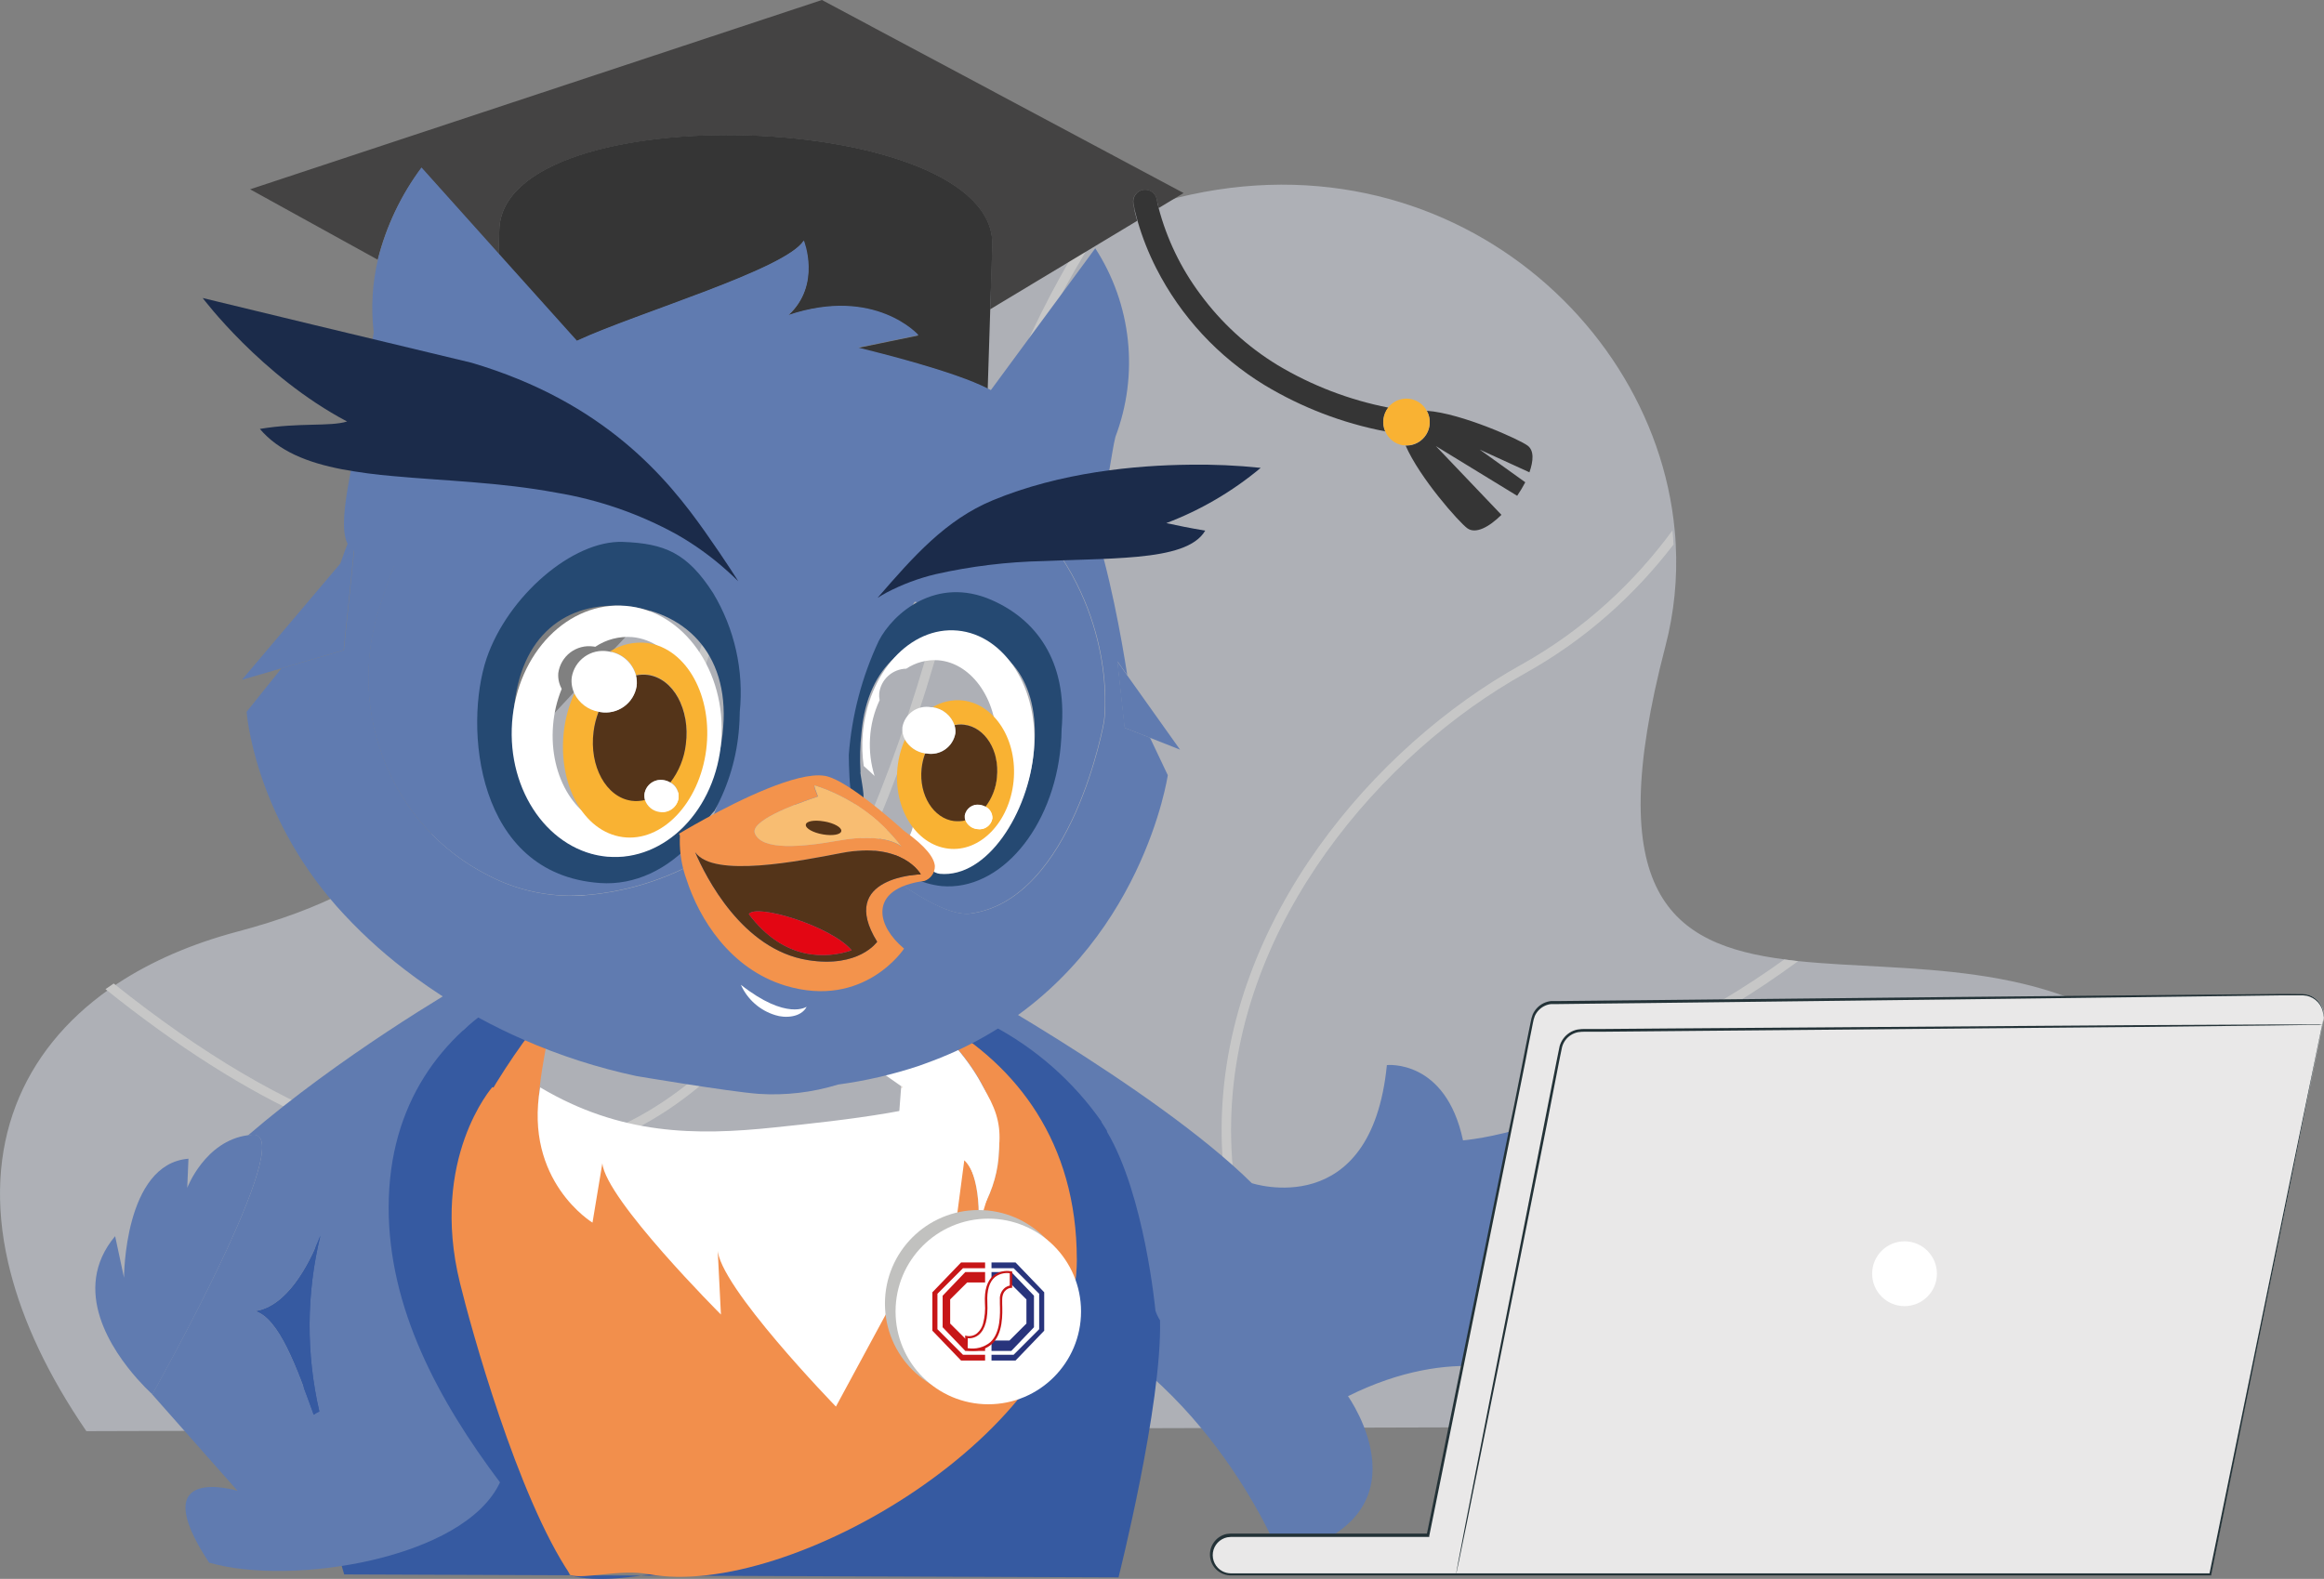 <svg width="181" height="123" viewBox="0 0 181 123" fill="none" xmlns="http://www.w3.org/2000/svg">
<rect x="0" y="0" width="181" height="123" fill="#808080" stroke="none"/>
<g clip-path="url(#clip0_169_3)">
<g opacity="0.56">
<path d="M0.629 98.342C0.688 98.585 0.739 98.819 0.805 99.062C1.798 102.95 3.733 107.118 6.727 111.491L21.829 111.447H22.624L104.102 111.219H105.051L120.838 111.175L121.861 111.168L172.001 111.028C172.001 111.028 185.023 95.726 167.588 81.407C159.415 74.704 148.432 75.741 140.067 74.873C139.707 74.829 139.347 74.793 138.994 74.741C130.129 73.587 124.664 69.655 129.703 50.361C130.394 47.715 130.652 45.047 130.512 42.416C130.497 42.048 130.468 41.681 130.431 41.313C128.761 23.409 109.112 7.951 86.47 17.102C86.057 17.264 85.645 17.44 85.234 17.623C80.231 19.836 75.096 23.254 69.991 28.12C65.717 32.192 61.995 35.874 58.692 39.218C58.317 39.601 57.949 39.975 57.581 40.35C41.677 56.579 36.189 64.436 27.692 69.052C27.464 69.17 27.244 69.295 27.008 69.412C24.544 70.677 21.815 71.691 18.497 72.573C14.922 73.521 11.788 74.888 9.169 76.608C8.949 76.755 8.735 76.902 8.529 77.049C1.666 81.878 -1.431 89.316 0.629 98.342Z" fill="#E4EBF7" fill-opacity="0.8"/>
<path d="M8.216 77.058C19.442 86.062 29.556 90.597 38.436 90.597C40.657 90.597 42.805 90.31 44.872 89.744C58.158 86.099 68.207 70.803 74.732 44.299C77.623 32.517 81.735 23.697 86.156 17.111C85.744 17.273 85.332 17.45 84.92 17.633C80.705 24.182 76.806 32.804 74.018 44.123C67.559 70.355 57.687 85.466 44.681 89.038C34.625 91.795 22.612 87.62 8.856 76.617C8.635 76.764 8.422 76.911 8.216 77.058Z" fill="white"/>
<path d="M26.994 69.41C30.378 72.696 33.659 74.35 36.815 74.35C37.529 74.35 38.235 74.262 38.941 74.093C48.423 71.799 54.808 54.585 58.678 39.217C58.303 39.599 57.935 39.974 57.567 40.349C53.698 55.188 47.548 71.255 38.764 73.379C35.278 74.217 31.562 72.769 27.678 69.05C27.45 69.168 27.23 69.293 26.994 69.41Z" fill="white"/>
<path d="M103.928 111.225H104.877C98.749 103.692 95.689 95.614 95.888 87.265C96.255 71.822 107.65 58.651 118.788 52.447C123.651 49.735 127.417 46.222 130.338 42.422C130.322 42.054 130.294 41.687 130.257 41.319C127.328 45.296 123.481 48.993 118.428 51.808C107.113 58.114 95.527 71.513 95.152 87.249C94.998 93.733 96.77 102.199 103.928 111.225Z" fill="white"/>
<path d="M120.806 111.18L121.829 111.173C118.098 106.77 115.678 101.89 115.833 97.105C116.039 90.755 120.622 85.419 129.45 81.251C133.23 79.465 136.762 77.289 140.036 74.879C139.675 74.834 139.314 74.798 138.961 74.747C135.909 76.944 132.628 78.929 129.133 80.582C120.033 84.882 115.311 90.432 115.097 97.076C114.936 102.045 117.282 106.888 120.806 111.18Z" fill="white"/>
</g>
<path d="M73.111 75.492C73.111 75.492 89.912 84.668 97.495 92.171C97.495 92.171 106.796 95.264 108.014 82.972C108.014 82.972 112.591 82.472 113.944 88.838C113.944 88.838 123.416 88.056 127.337 81.903C127.337 81.903 131.401 88.085 125.54 92.374C125.54 92.374 131.853 92.402 134.25 88.7C134.25 88.7 137.247 96.706 133.562 99.253C129.876 101.801 127.429 100.293 127.429 100.293C127.429 100.293 132.689 105.448 135.714 105.485C135.714 105.485 130.708 113.196 118.992 107.219C118.992 107.219 113.339 104.602 104.985 108.767C104.985 108.767 111.815 118.322 99.679 121.202C99.679 121.202 94.281 107.334 81.281 101.856C81.281 101.856 84.084 92.254 77.586 87.862C77.558 87.858 72.613 80.656 73.111 75.492Z" fill="#607BB0"/>
<path d="M36.079 80.23C36.508 79.939 40.568 74.387 41.833 81.816C42.046 83.064 41.09 84.072 41.256 85.588C42.785 99.401 43.745 122.987 44.424 122.724C52.039 124.975 84.296 113.173 83.853 98.135C83.58 88.944 79.101 83.037 73.291 79.666C74.067 79.254 74.806 78.829 75.504 78.376C76.076 78.857 76.652 79.35 77.231 79.856C80.644 81.645 83.58 84.225 85.793 87.382C85.649 87.28 86.329 88.172 86.213 88.159C89.159 93.119 89.99 102.115 89.99 102.115C90.08 102.374 90.199 102.623 90.346 102.855C90.517 109.4 87.113 122.881 87.113 122.881L26.806 122.65C26.806 122.65 23.407 111.166 23.573 109.396C23.698 108.175 23.721 96.553 26.173 90.978C28.133 86.356 31.634 82.557 36.079 80.23Z" fill="#365AA1"/>
<path d="M41.999 86.665L36.527 88.334C37.427 86.124 39.723 82.523 41.357 80.397C41.925 80.577 42.009 81.02 42.59 81.182C42.327 82.731 41.791 85.329 41.999 86.665Z" fill="#F28F4C"/>
<path d="M38.346 84.687L73.656 99.78L74.949 90.035C74.949 90.035 76.228 91.062 76.228 94.658C79.922 88.588 76.441 83.29 72.843 79.898L73.305 79.662C79.115 83.031 83.866 88.935 83.866 98.13C83.866 111.411 61.473 124.675 50.515 122.631C48.275 122.22 45.532 123.042 44.437 122.705C40.309 116.64 36.647 103.335 35.82 99.933C33.446 90.248 38.346 84.687 38.346 84.687Z" fill="#F28F4C"/>
<path d="M76.228 94.658C76.228 91.071 74.949 90.035 74.949 90.035L73.656 99.781L71.864 96.451L68.858 102.055L70.179 84.756L70.299 84.7L70.188 84.622V84.59H70.151L66.808 82.246C68.888 81.653 70.907 80.866 72.839 79.893C76.427 83.295 79.923 88.593 76.228 94.658Z" fill="white"/>
<path d="M70.174 84.756L70.188 84.622L70.299 84.7L70.174 84.756Z" fill="#FDECDD"/>
<path d="M46.146 95.245L46.913 90.622C47.172 93.438 56.149 102.406 56.149 102.406L55.891 97.284C55.891 100.099 65.104 109.576 65.104 109.576L72.031 96.771L73.822 100.099L75.101 90.391C75.101 90.391 76.381 91.413 76.381 95.014C78.103 89.443 78.501 87.802 76.528 84.645C72.862 86.494 65.856 87.252 60.305 87.83C54.168 88.477 48.326 88.426 42.073 84.71C40.789 92.014 46.146 95.245 46.146 95.245Z" fill="white"/>
<path d="M76.205 108.846C80.228 108.846 83.488 105.581 83.488 101.555C83.488 97.529 80.228 94.265 76.205 94.265C72.183 94.265 68.922 97.529 68.922 101.555C68.922 105.581 72.183 108.846 76.205 108.846Z" fill="#C1C1BF"/>
<path d="M76.972 109.396C80.961 109.396 84.195 106.159 84.195 102.165C84.195 98.173 80.961 94.936 76.972 94.936C72.983 94.936 69.749 98.173 69.749 102.165C69.749 106.159 72.983 109.396 76.972 109.396Z" fill="white"/>
<path d="M73.416 100.94V102.165V103.395L75.18 105.24H76.722V104.431H75.328L74.002 103.108V102.165V101.227L75.328 99.905H76.722V99.096H75.18L73.416 100.94Z" fill="#C71617"/>
<path d="M74.852 98.347L72.617 100.672V102.165V103.664L74.852 105.989H76.722V105.54H75L73.01 103.548V102.165V100.788L75 98.796H76.722V98.347H74.852Z" fill="#C71617"/>
<path d="M80.528 103.395V102.165V100.94L78.764 99.096H77.221V99.905H78.616L79.941 101.227V102.165V103.108L78.616 104.431H77.221V105.24H78.764L80.528 103.395Z" fill="#28347C"/>
<path d="M79.092 105.989L81.326 103.664V102.165V100.672L79.092 98.347H77.221V98.796H78.944L80.934 100.788V102.165V103.548L78.944 105.54H77.221V105.989H79.092Z" fill="#28347C"/>
<path d="M78.737 99.124V100.243C78.501 100.28 78.289 100.407 78.145 100.598C78.002 100.789 77.937 101.027 77.965 101.264C77.965 102.23 78.362 105.494 75.268 105.106V104.154C75.268 104.154 76.945 104.584 76.797 101.495C76.658 98.666 78.737 99.124 78.737 99.124Z" fill="white"/>
<path d="M75.748 105.235C75.583 105.235 75.418 105.225 75.254 105.203H75.171V104.038L75.291 104.07C75.433 104.098 75.579 104.093 75.719 104.057C75.859 104.021 75.988 103.954 76.1 103.862C76.323 103.667 76.484 103.409 76.561 103.123C76.702 102.597 76.752 102.052 76.709 101.51C76.658 100.502 76.88 99.785 77.365 99.373C77.559 99.224 77.783 99.116 78.022 99.057C78.26 98.999 78.509 98.992 78.75 99.036H78.829V100.326H78.737C78.709 100.326 78.053 100.395 78.053 101.251C78.053 101.338 78.053 101.435 78.053 101.556C78.08 102.378 78.126 103.908 77.245 104.708C76.831 105.067 76.296 105.256 75.748 105.235ZM75.365 105.023C75.675 105.077 75.993 105.064 76.298 104.984C76.602 104.905 76.885 104.76 77.129 104.56C77.942 103.816 77.9 102.346 77.873 101.556C77.873 101.435 77.873 101.333 77.873 101.246C77.858 101.064 77.89 100.881 77.965 100.714C78.04 100.548 78.156 100.403 78.302 100.293C78.406 100.223 78.522 100.173 78.644 100.146V99.188C78.439 99.159 78.23 99.171 78.031 99.224C77.83 99.278 77.643 99.37 77.48 99.498C77.046 99.868 76.852 100.529 76.898 101.472C76.958 102.725 76.732 103.571 76.224 103.987C75.985 104.183 75.678 104.278 75.37 104.251L75.365 105.023Z" fill="#C71617"/>
<path opacity="0.5" d="M86.587 59.589C86.587 59.589 87.723 61.984 87.639 62.825C87.556 63.666 85.012 63.708 85.132 62.566C85.201 61.748 86.587 59.589 86.587 59.589Z" fill="white"/>
<path opacity="0.5" d="M84.805 56.224C84.805 56.224 85.535 57.334 85.548 57.764C85.562 58.194 84.306 58.379 84.287 57.805C84.389 57.258 84.563 56.726 84.805 56.224Z" fill="white"/>
<path d="M38.887 17.89C38.887 18.353 38.85 19.009 38.822 19.809L32.819 13.097C31.227 15.227 30.07 17.651 29.415 20.23L19.481 14.747L64.014 0L92.184 15.038L90.24 16.208C90.143 15.815 90.106 15.588 90.101 15.575C90.064 15.329 89.931 15.109 89.731 14.962C89.531 14.815 89.282 14.754 89.037 14.791C88.792 14.828 88.572 14.962 88.425 15.161C88.278 15.361 88.217 15.611 88.254 15.857C88.332 16.311 88.437 16.76 88.568 17.202L77.115 24.095C77.184 21.977 77.249 20.096 77.277 19.148C77.632 8.525 39.228 7.286 38.887 17.89Z" fill="#444343"/>
<path d="M66.793 27.113L71.504 26.142C71.504 26.142 68.133 22.319 61.381 24.575C63.967 22.213 62.577 18.778 62.577 18.778C61.141 21.025 49.647 24.39 44.899 26.581L38.822 19.809C38.849 19.009 38.873 18.344 38.886 17.89C39.228 7.258 77.632 8.525 77.286 19.139C77.258 20.086 77.193 21.968 77.124 24.085C77.055 26.203 76.985 28.445 76.925 30.317C74.279 28.967 68.419 27.52 66.793 27.113Z" fill="#353535"/>
<path d="M89.039 14.789C89.16 14.77 89.283 14.775 89.401 14.803C89.519 14.832 89.631 14.884 89.729 14.956C89.828 15.029 89.911 15.12 89.974 15.224C90.037 15.329 90.078 15.445 90.096 15.565C90.096 15.565 90.138 15.806 90.236 16.199C90.875 18.619 91.973 20.895 93.468 22.902C95.101 25.129 97.155 27.014 99.513 28.449C102.175 30.041 105.092 31.159 108.135 31.755C107.93 32.006 107.796 32.308 107.747 32.628C107.699 32.96 107.745 33.298 107.881 33.604C104.557 32.965 101.372 31.742 98.474 29.993C94.885 27.804 91.972 24.661 90.06 20.914C89.456 19.73 88.966 18.492 88.596 17.216C88.465 16.774 88.36 16.325 88.282 15.87C88.259 15.749 88.261 15.625 88.287 15.505C88.313 15.385 88.363 15.271 88.433 15.17C88.504 15.069 88.594 14.984 88.698 14.918C88.802 14.853 88.918 14.809 89.039 14.789Z" fill="#353535"/>
<path d="M111.335 33.137C111.391 32.745 111.316 32.345 111.123 32C113.843 32.194 118.391 34.265 118.973 34.713C119.482 35.088 119.435 35.883 119.117 36.794L115.242 35.023L118.793 37.57C118.602 37.933 118.391 38.285 118.161 38.624L111.829 34.75L116.937 40.108C115.963 41.07 114.919 41.625 114.272 41.148C113.626 40.672 110.577 37.242 109.474 34.713C109.924 34.728 110.363 34.575 110.707 34.283C111.051 33.992 111.275 33.584 111.335 33.137Z" fill="#353535"/>
<path d="M108.116 31.741C108.301 31.506 108.542 31.32 108.817 31.201C109.091 31.082 109.391 31.033 109.689 31.059C109.987 31.084 110.274 31.184 110.525 31.348C110.775 31.512 110.98 31.736 111.122 32C111.28 32.28 111.36 32.598 111.353 32.919C111.347 33.241 111.255 33.555 111.087 33.829C110.919 34.103 110.681 34.328 110.398 34.479C110.113 34.63 109.795 34.703 109.474 34.69C109.406 34.695 109.338 34.695 109.27 34.69C108.966 34.642 108.678 34.516 108.436 34.325C108.194 34.134 108.004 33.884 107.885 33.599C107.75 33.293 107.704 32.955 107.751 32.624C107.792 32.302 107.918 31.997 108.116 31.741Z" fill="#F9B233"/>
<path d="M82.135 43.196C81.346 43.196 70.59 44.967 67.001 47.935C67.191 47.75 65.616 48.831 65.838 48.656C65.376 49.234 64.969 49.779 64.605 50.246C63.035 52.28 60.744 51.083 60.13 50.181C59.76 49.636 59.354 49.002 58.92 48.304C59.188 48.605 59.456 48.91 59.714 49.229C58.151 48.655 56.861 47.515 56.098 46.035C54.172 42.572 33.664 46.77 27.503 42.859C25.873 41.823 27.448 36.692 28.182 32.12L29.105 25.879C28.881 23.971 28.996 22.037 29.447 20.169C30.094 17.595 31.243 15.174 32.828 13.046L38.854 19.767L44.932 26.54C49.665 24.349 61.173 20.992 62.61 18.736C62.61 18.736 63.995 22.171 61.414 24.534C68.161 22.278 71.536 26.101 71.536 26.101L66.826 27.072C68.452 27.478 74.307 28.921 76.953 30.275C77.028 30.31 77.1 30.349 77.17 30.391L85.303 19.342C86.698 21.495 87.568 23.946 87.841 26.498C88.113 29.049 87.782 31.629 86.873 34.029C86.564 35.222 86.273 38.157 85.612 39.942C84.416 43.187 83.073 43.201 82.135 43.196Z" fill="#607BB0"/>
<path d="M74.432 81.894C75.204 81.543 75.939 81.168 76.635 80.771C88.993 73.804 90.951 60.389 90.951 60.389L89.565 57.467L87.603 56.695L87.035 51.522L87.796 52.59C87.368 49.867 86.411 44.38 85.003 40.358C83.853 40.714 82.564 41.047 81.198 41.384C87.141 48.572 86 56.219 86 56.219C86 56.219 83.567 70.088 75.61 71.165C73.841 71.405 70.811 69.468 67.994 67.244C67.994 68.405 65.224 70.235 59.941 68.983C56.246 68.104 55.784 70.443 54.898 66.787C51.959 68.529 48.65 69.551 45.241 69.769C42.736 69.904 40.24 69.359 38.018 68.192C30.519 64.401 27.004 55.576 29.498 47.542C30.546 44.167 31.987 40.487 33.858 37.658C34.079 37.325 34.319 37.002 34.541 36.696C33.156 36.414 31.807 36.109 30.588 35.735C28.854 38.27 27.476 41.031 26.492 43.941L27.614 42.614L26.783 50.648L21.92 52.063L19.209 55.447C19.209 55.447 19.74 63.255 26.229 70.614C27.839 72.422 29.617 74.075 31.539 75.547C33.9 77.361 36.439 78.931 39.117 80.23C39.649 80.489 40.198 80.743 40.752 80.984C43.587 82.229 46.541 83.181 49.568 83.827C49.568 83.827 56.68 85.029 59.077 85.214C61.17 85.352 63.27 85.106 65.274 84.488C67.418 84.2 69.53 83.711 71.583 83.027L72.044 82.86C72.882 82.558 73.678 82.237 74.432 81.894Z" fill="#607BB0"/>
<path d="M66.96 55.216C66.9 55.932 66.549 63.333 66.577 63.999C65.621 63.172 62.282 62.682 61.668 62.691C59.848 62.645 57.197 62.557 54.953 64.859C55.978 63.01 56.523 60.569 56.717 58.16C56.745 57.795 56.99 56.103 56.994 55.743L56.796 54.282C57.082 50.75 54.847 47.495 53.281 45.036C54.556 45.961 55.835 42.956 56.976 44.204C57.41 44.897 60.296 49.483 60.67 50.029C61.28 50.93 61.192 51.638 62.762 49.603C63.127 49.141 65.071 47.731 65.533 47.149C66.54 46.294 71.957 44.162 73.102 44.204C70.23 47.731 66.965 54.943 66.96 55.216Z" fill="#607BB0"/>
<path d="M69.555 64.258C70.634 65.45 72.114 66.204 73.712 66.375C78.255 66.773 80.952 63.227 81.53 56.783C81.567 56.362 81.696 54.536 81.701 54.125C82.162 48.707 71.569 47.297 68.137 45.914C69.255 45.623 80.108 41.648 81.165 41.384C87.108 48.573 85.968 56.219 85.968 56.219C85.968 56.219 83.534 70.088 75.577 71.165C73.808 71.405 70.779 69.468 67.962 67.244C67.96 66.653 68.104 66.071 68.382 65.55C68.66 65.029 69.063 64.585 69.555 64.258Z" fill="#607BB0"/>
<path d="M48.561 40.876C46.035 42.642 43.408 43.381 39.561 50.792C36.998 55.715 37.441 65.446 47.13 66.135C49.845 66.329 52.422 65.072 54.385 62.876C54.379 64.191 54.545 65.501 54.879 66.773C51.94 68.516 48.631 69.537 45.222 69.755C42.717 69.89 40.222 69.345 38 68.178C30.5 64.388 26.986 55.562 29.48 47.528C30.528 44.153 31.969 40.473 33.839 37.644C34.061 37.311 34.301 36.988 34.522 36.683C38.323 37.455 44.285 39.6 48.561 40.876Z" fill="#607BB0"/>
<path d="M55.539 46.201C53.526 43.067 51.762 42.337 48.515 42.216C44.599 42.068 39.533 46.469 37.894 51.3C36.125 56.561 37.035 68.1 46.723 68.789C49.443 68.983 52.016 67.725 53.983 65.525C54.011 64.901 54.786 65.155 54.786 65.155C54.786 65.155 54.606 64.23 55.655 63.153C56.745 61.157 57.395 58.95 57.562 56.681C57.59 56.316 57.608 55.955 57.613 55.595V55.484C57.944 52.246 57.217 48.989 55.539 46.201ZM56.324 56.667C55.862 62.589 51.808 67.097 47.305 66.736C42.803 66.375 39.542 61.272 40.018 55.364C40.493 49.456 44.146 46.844 48.649 47.214C53.152 47.584 56.8 50.741 56.324 56.667Z" fill="#254972"/>
<path d="M48.76 47.2C44.257 46.807 40.286 50.866 39.884 56.261C39.482 61.655 42.807 66.343 47.305 66.736C51.803 67.129 55.779 63.065 56.177 57.675C56.574 52.285 53.258 47.588 48.76 47.2ZM54.2 57.541C53.863 61.623 51.097 64.693 48.026 64.406C44.955 64.119 42.733 60.578 43.075 56.496C43.152 55.522 43.379 54.566 43.749 53.662C43.54 53.29 43.447 52.863 43.481 52.437C43.523 52.121 43.628 51.816 43.788 51.541C43.948 51.265 44.161 51.024 44.414 50.831C44.668 50.638 44.958 50.497 45.266 50.417C45.574 50.336 45.895 50.317 46.211 50.362L46.363 50.385C47.213 49.815 48.23 49.55 49.249 49.631C52.321 49.922 54.537 53.464 54.2 57.541Z" fill="white"/>
<path d="M54.999 58.424C54.459 62.584 51.545 65.631 48.488 65.21C45.43 64.79 43.408 61.078 43.925 56.889C44.049 55.894 44.323 54.922 44.738 54.009C44.918 54.378 45.184 54.699 45.512 54.946C45.84 55.192 46.222 55.358 46.626 55.428C46.433 55.925 46.301 56.444 46.234 56.972C45.883 59.677 47.213 62.094 49.194 62.363C49.543 62.41 49.897 62.39 50.238 62.303C50.321 62.546 50.471 62.762 50.67 62.925C50.869 63.088 51.109 63.193 51.365 63.227C51.532 63.256 51.703 63.252 51.868 63.214C52.033 63.177 52.189 63.106 52.327 63.008C52.465 62.91 52.582 62.785 52.671 62.641C52.76 62.496 52.82 62.336 52.847 62.169C52.875 61.923 52.829 61.674 52.716 61.454C52.602 61.235 52.426 61.054 52.21 60.934C52.877 60.068 53.295 59.035 53.42 57.948C53.771 55.239 52.445 52.826 50.459 52.553C50.151 52.514 49.839 52.528 49.536 52.594C49.408 52.126 49.151 51.703 48.792 51.376C48.434 51.049 47.991 50.83 47.513 50.745C48.384 50.199 49.416 49.969 50.436 50.093C53.489 50.533 55.535 54.254 54.999 58.424Z" fill="#F9B233"/>
<path d="M49.582 53.454C49.617 53.176 49.599 52.894 49.532 52.622C49.835 52.556 50.147 52.542 50.455 52.581C52.441 52.853 53.766 55.267 53.415 57.975C53.291 59.063 52.873 60.095 52.205 60.962C52.044 60.865 51.865 60.8 51.679 60.772C51.511 60.744 51.34 60.749 51.175 60.787C51.009 60.825 50.853 60.896 50.715 60.994C50.576 61.093 50.459 61.218 50.369 61.363C50.28 61.507 50.219 61.668 50.192 61.836C50.173 61.998 50.187 62.164 50.233 62.321C49.893 62.408 49.538 62.428 49.19 62.381C47.209 62.113 45.879 59.695 46.23 56.991C46.297 56.462 46.429 55.944 46.622 55.447L46.747 55.47C47.065 55.526 47.392 55.517 47.707 55.446C48.023 55.374 48.321 55.241 48.584 55.054C48.848 54.867 49.072 54.629 49.243 54.354C49.414 54.08 49.53 53.774 49.582 53.454Z" fill="#543419"/>
<path d="M49.532 52.622C49.599 52.894 49.617 53.176 49.582 53.455C49.53 53.773 49.415 54.079 49.244 54.353C49.073 54.627 48.849 54.865 48.586 55.052C48.323 55.239 48.025 55.373 47.71 55.445C47.395 55.516 47.07 55.525 46.751 55.47L46.627 55.447C46.222 55.376 45.84 55.211 45.512 54.964C45.184 54.718 44.919 54.397 44.738 54.028C44.548 53.634 44.476 53.194 44.53 52.761C44.583 52.442 44.698 52.136 44.869 51.862C45.04 51.588 45.263 51.35 45.526 51.162C45.789 50.974 46.087 50.84 46.401 50.768C46.716 50.696 47.042 50.687 47.361 50.741L47.509 50.769C47.987 50.854 48.431 51.073 48.789 51.401C49.147 51.73 49.405 52.153 49.532 52.622Z" fill="white"/>
<path d="M51.684 60.772C51.87 60.8 52.049 60.865 52.21 60.962C52.426 61.081 52.603 61.262 52.716 61.482C52.83 61.702 52.875 61.95 52.847 62.196C52.821 62.364 52.761 62.524 52.671 62.668C52.582 62.812 52.465 62.937 52.327 63.036C52.189 63.134 52.033 63.204 51.868 63.242C51.703 63.279 51.532 63.284 51.365 63.255C51.11 63.221 50.869 63.116 50.67 62.953C50.471 62.789 50.322 62.574 50.238 62.33C50.192 62.173 50.178 62.008 50.197 61.845C50.223 61.676 50.282 61.515 50.371 61.369C50.461 61.224 50.578 61.097 50.716 60.998C50.855 60.898 51.011 60.827 51.177 60.788C51.343 60.749 51.515 60.744 51.684 60.772Z" fill="white"/>
<path d="M82.68 56.843C82.68 57.25 82.652 57.666 82.615 58.082C82.039 64.526 77.886 69.427 73.338 69.029C71.74 68.857 70.261 68.104 69.182 66.912C69.531 66.661 69.911 66.456 70.313 66.301C71.082 66.942 72.024 67.338 73.019 67.439C76.714 67.767 80.066 63.68 80.542 58.318C81.017 52.955 78.326 49.996 74.645 49.682C70.964 49.368 67.565 51.698 67.094 57.079C66.983 58.101 66.958 59.131 67.02 60.158C66.942 60.079 67.367 61.961 67.233 62.33C67.02 62.922 66.443 61.826 66.309 61.706C66.175 61.586 66.106 59.58 66.106 58.808C66.338 55.728 67.13 52.717 68.443 49.922C69.551 47.773 72.922 44.837 77.25 46.751C80.625 48.235 83.151 51.42 82.68 56.843Z" fill="#254972"/>
<path d="M74.58 49.123C78.274 49.469 80.916 53.663 80.518 58.484C80.122 63.306 76.889 68.419 73.194 68.072C72.202 67.98 71.208 66.112 70.423 65.52C70.423 65.52 69.925 66.574 69.934 66.57C70.257 66.311 71.19 64.771 71.121 64.055C71.498 64.217 71.898 64.315 72.308 64.346C75.023 64.549 77.387 61.826 77.604 58.258C77.821 54.689 75.757 51.638 73.055 51.434C72.182 51.376 71.314 51.606 70.585 52.091C70.062 52.102 69.561 52.302 69.173 52.654C68.786 53.005 68.538 53.485 68.475 54.005C68.46 54.185 68.471 54.368 68.507 54.545C68.069 55.48 67.815 56.491 67.759 57.523C67.7 58.511 67.82 59.503 68.114 60.449C67.87 60.213 67.579 59.95 67.269 59.672C67.152 58.858 67.126 58.033 67.191 57.213C67.588 52.405 70.885 48.776 74.58 49.123Z" fill="white"/>
<path d="M26.764 50.648L21.901 52.068L18.839 52.96L26.468 43.945L27.591 42.614L26.764 50.648Z" fill="#607BB0"/>
<path d="M87.016 51.522L87.773 52.59L91.907 58.401L89.546 57.467L87.579 56.695L87.016 51.522Z" fill="#607BB0"/>
<path d="M36.712 28.255C47.153 31.334 52.021 37.334 54.907 41.421C56.616 43.848 57.498 45.281 57.498 45.281C57.207 44.99 56.911 44.717 56.611 44.449C55.405 43.365 54.086 42.415 52.676 41.615C49.762 40.016 46.599 38.922 43.32 38.379C38.928 37.561 34.546 37.455 30.671 37.094C29.318 36.984 27.97 36.805 26.635 36.558C23.938 36.04 21.712 35.148 20.239 33.414C23.324 32.901 25.693 33.252 27.032 32.836C20.345 29.304 15.787 23.216 15.787 23.216L24.561 25.338L36.712 28.255Z" fill="#1B2B4A"/>
<path d="M81.267 43.709C78.439 43.767 75.626 44.109 72.867 44.731C71.538 45.049 70.254 45.531 69.043 46.164C68.807 46.294 68.581 46.428 68.35 46.571C71.153 43.335 73.656 40.497 77.314 38.976C82.62 36.775 88.49 36.243 92.646 36.202C94.496 36.172 96.347 36.254 98.188 36.447C95.994 38.282 93.509 39.737 90.835 40.751C91.694 40.94 92.683 41.139 93.865 41.338C93.121 42.614 91.163 43.127 88.578 43.372C87.385 43.483 86.052 43.543 84.647 43.589C83.553 43.626 82.431 43.659 81.267 43.709Z" fill="#1B2B4A"/>
<path d="M78.939 60.87C78.616 64.055 76.33 66.417 73.837 66.107C71.343 65.797 69.574 63.001 69.897 59.816C69.973 59.054 70.171 58.309 70.484 57.61C70.647 57.896 70.874 58.14 71.146 58.325C71.418 58.51 71.728 58.631 72.054 58.678C71.912 59.058 71.819 59.454 71.777 59.857C71.569 61.924 72.7 63.754 74.33 63.944C74.615 63.974 74.902 63.955 75.18 63.888C75.255 64.079 75.381 64.245 75.544 64.369C75.706 64.493 75.9 64.57 76.104 64.591C76.235 64.615 76.37 64.612 76.5 64.584C76.631 64.556 76.754 64.502 76.864 64.425C76.973 64.349 77.066 64.251 77.138 64.138C77.21 64.026 77.258 63.9 77.281 63.768C77.291 63.577 77.244 63.387 77.146 63.223C77.048 63.058 76.904 62.926 76.732 62.843C77.247 62.176 77.56 61.373 77.632 60.532C77.84 58.461 76.709 56.635 75.078 56.445C74.827 56.416 74.573 56.428 74.326 56.483C74.198 56.118 73.972 55.795 73.673 55.551C73.374 55.306 73.014 55.148 72.631 55.096C73.339 54.666 74.168 54.481 74.991 54.569C77.503 54.869 79.262 57.675 78.939 60.87Z" fill="#F9B233"/>
<path d="M74.404 57.13C74.425 56.916 74.403 56.701 74.34 56.496C74.587 56.442 74.841 56.43 75.093 56.459C76.714 56.649 77.863 58.475 77.646 60.546C77.574 61.387 77.261 62.189 76.746 62.857C76.611 62.784 76.464 62.737 76.311 62.719C76.18 62.694 76.045 62.696 75.915 62.724C75.784 62.752 75.66 62.806 75.551 62.883C75.441 62.959 75.347 63.057 75.276 63.17C75.205 63.283 75.156 63.41 75.134 63.541C75.122 63.667 75.138 63.793 75.18 63.911C74.903 63.978 74.615 63.997 74.331 63.967C72.71 63.777 71.56 61.947 71.777 59.88C71.819 59.477 71.912 59.081 72.054 58.701H72.156C72.407 58.748 72.664 58.744 72.914 58.69C73.163 58.636 73.399 58.533 73.609 58.386C73.818 58.24 73.996 58.054 74.132 57.838C74.269 57.622 74.362 57.381 74.404 57.13Z" fill="#543419"/>
<path d="M74.34 56.496C74.403 56.701 74.425 56.916 74.405 57.13C74.361 57.381 74.267 57.62 74.13 57.835C73.993 58.05 73.815 58.235 73.606 58.38C73.397 58.526 73.161 58.628 72.912 58.682C72.663 58.735 72.406 58.739 72.156 58.692H72.054C71.728 58.645 71.418 58.524 71.146 58.339C70.874 58.154 70.648 57.91 70.484 57.624C70.318 57.331 70.247 56.993 70.281 56.658C70.323 56.407 70.416 56.167 70.552 55.952C70.689 55.737 70.867 55.551 71.076 55.406C71.284 55.26 71.52 55.158 71.769 55.105C72.018 55.051 72.275 55.048 72.525 55.096H72.645C73.029 55.15 73.391 55.309 73.69 55.556C73.99 55.804 74.214 56.129 74.34 56.496Z" fill="white"/>
<path d="M76.311 62.695C76.464 62.714 76.611 62.761 76.746 62.834C76.918 62.917 77.062 63.049 77.16 63.213C77.258 63.378 77.305 63.568 77.295 63.759C77.273 63.89 77.224 64.016 77.152 64.129C77.08 64.242 76.987 64.339 76.877 64.416C76.768 64.492 76.645 64.546 76.514 64.575C76.384 64.603 76.249 64.606 76.118 64.582C75.914 64.56 75.721 64.484 75.558 64.36C75.395 64.236 75.269 64.07 75.194 63.879C75.151 63.761 75.135 63.634 75.148 63.509C75.195 63.247 75.344 63.014 75.562 62.862C75.78 62.709 76.05 62.65 76.311 62.695Z" fill="white"/>
<path d="M180.966 79.458L172.192 122.65H95.888C95.484 122.65 95.096 122.489 94.81 122.203C94.524 121.917 94.364 121.529 94.364 121.124C94.364 120.924 94.403 120.726 94.48 120.541C94.556 120.356 94.669 120.188 94.81 120.047C94.951 119.906 95.12 119.794 95.305 119.718C95.489 119.642 95.688 119.603 95.888 119.604H111.243L119.375 79.431C119.451 79.056 119.653 78.719 119.948 78.476C120.242 78.233 120.61 78.099 120.992 78.094L179.295 77.456C179.545 77.451 179.794 77.502 180.021 77.605C180.249 77.709 180.451 77.862 180.612 78.055C180.772 78.247 180.888 78.473 180.949 78.716C181.01 78.959 181.017 79.213 180.966 79.458Z" fill="#E9E8E8"/>
<path d="M180.966 79.458C180.966 79.458 180.966 79.416 180.966 79.329C180.984 79.198 180.984 79.066 180.966 78.936C180.938 78.677 180.851 78.429 180.711 78.21C180.57 77.991 180.381 77.807 180.158 77.674C180.003 77.58 179.832 77.512 179.655 77.475C179.457 77.438 179.256 77.424 179.054 77.433H177.669L174.238 77.461L152.191 77.669L136.822 77.826L128.214 77.915L123.697 77.96L121.388 77.984C121.194 77.984 121.01 77.984 120.798 77.984C120.594 78.007 120.395 78.066 120.211 78.155C119.837 78.34 119.539 78.651 119.371 79.033C119.298 79.223 119.245 79.419 119.213 79.62L119.094 80.203L118.858 81.372C118.701 82.152 118.547 82.938 118.396 83.73C118.088 85.311 117.763 86.912 117.421 88.533C116.759 91.775 116.085 95.09 115.399 98.477C114.013 105.249 112.591 112.295 111.118 119.552L111.22 119.469H96.118C95.919 119.46 95.719 119.47 95.523 119.501C95.117 119.59 94.76 119.829 94.525 120.172C94.394 120.36 94.305 120.574 94.262 120.799C94.219 121.025 94.225 121.257 94.279 121.479C94.331 121.702 94.431 121.912 94.571 122.094C94.711 122.275 94.887 122.425 95.088 122.534C95.31 122.652 95.554 122.718 95.805 122.728H136.333H172.155H172.22V122.663C174.903 109.387 177.092 98.588 178.607 91.103C179.354 87.363 179.941 84.451 180.338 82.473C180.532 81.488 180.685 80.734 180.8 80.221C180.916 79.708 180.943 79.454 180.943 79.454C180.943 79.454 180.883 79.713 180.777 80.216C180.671 80.721 180.509 81.479 180.315 82.463C179.909 84.441 179.308 87.35 178.537 91.085C177.009 98.565 174.797 109.359 172.072 122.631L172.155 122.566H136.333H95.823C95.606 122.558 95.392 122.502 95.2 122.4C94.944 122.263 94.735 122.049 94.604 121.79C94.473 121.53 94.425 121.236 94.466 120.948C94.507 120.659 94.636 120.391 94.835 120.179C95.034 119.966 95.293 119.82 95.578 119.76C95.76 119.733 95.944 119.722 96.128 119.728H111.316V119.645L115.583 98.569C116.273 95.179 116.946 91.863 117.602 88.621C117.931 87.003 118.254 85.402 118.572 83.818C118.733 83.027 118.89 82.241 119.033 81.46L119.269 80.29L119.384 79.708C119.415 79.52 119.465 79.336 119.532 79.157C119.681 78.816 119.947 78.538 120.28 78.372C120.446 78.289 120.627 78.237 120.811 78.219C120.987 78.219 121.19 78.219 121.384 78.219L123.693 78.191L128.209 78.141L136.822 78.039L152.191 77.858L174.233 77.586L177.669 77.54H179.054C179.252 77.527 179.45 77.538 179.646 77.572C179.984 77.642 180.291 77.817 180.524 78.071C180.757 78.326 180.904 78.648 180.943 78.991C180.967 79.146 180.974 79.302 180.966 79.458Z" fill="#233237"/>
<path d="M148.331 101.75C149.723 101.75 150.853 100.62 150.853 99.226C150.853 97.832 149.723 96.702 148.331 96.702C146.938 96.702 145.809 97.832 145.809 99.226C145.809 100.62 146.938 101.75 148.331 101.75Z" fill="white"/>
<path d="M180.892 79.81C180.892 79.81 180.804 79.81 180.634 79.81H176.893L165.986 79.865L129.997 80.119L124.792 80.161H123.513C123.295 80.152 123.076 80.167 122.861 80.203C122.641 80.246 122.432 80.33 122.243 80.452C121.866 80.696 121.589 81.069 121.467 81.502C121.374 81.927 121.301 82.325 121.217 82.736C120.575 85.972 119.952 89.129 119.37 92.116C118.193 98.097 117.131 103.483 116.234 108.004C115.339 112.526 114.637 116.187 114.138 118.72C113.898 119.983 113.708 120.962 113.579 121.637L113.441 122.395C113.408 122.566 113.399 122.654 113.399 122.654C113.399 122.654 113.422 122.571 113.459 122.4L113.621 121.646C113.759 120.972 113.958 119.996 114.221 118.739C114.729 116.206 115.468 112.549 116.382 108.037C117.297 103.525 118.368 98.13 119.564 92.157C120.16 89.166 120.788 86.027 121.411 82.778C121.495 82.371 121.573 81.95 121.661 81.557C121.767 81.175 122.01 80.846 122.344 80.633C122.513 80.526 122.699 80.451 122.894 80.41C123.097 80.379 123.303 80.367 123.508 80.374H124.788L129.997 80.327L165.981 80.008L176.889 79.888L179.858 79.847H180.629L180.892 79.81Z" fill="#233237"/>
<path d="M37.123 76.056C35.072 77.23 26.441 82.319 19.306 88.454C19.435 88.454 19.565 88.422 19.703 88.412C23.347 88.218 11.852 108.624 11.852 108.624L18.498 116.136C18.498 116.136 11.109 113.899 16.286 121.734C19.486 122.659 24.465 122.589 28.986 121.535C33.507 120.482 37.547 118.466 38.942 115.48C34.107 109.053 30.27 101.884 30.27 94.08C30.27 85.879 34.509 80.614 39.695 77.609C38.809 77.14 37.95 76.621 37.123 76.056ZM24.954 96.258C23.859 100.754 23.83 105.445 24.871 109.955C24.719 110.027 24.572 110.111 24.432 110.205C23.075 106.442 21.721 102.693 19.865 102.138C22.317 101.777 24.007 98.652 24.954 96.258Z" fill="#607BB0"/>
<path d="M11.871 108.624L11.695 108.462C11.492 108.272 11.136 107.916 10.711 107.44C8.781 105.268 5.447 100.506 8.966 96.299L9.659 99.535C9.659 99.535 9.659 90.664 14.678 90.266L14.582 92.536C14.582 92.536 15.967 88.879 19.306 88.436C19.435 88.436 19.564 88.403 19.703 88.394C23.347 88.218 11.871 108.624 11.871 108.624Z" fill="#607BB0"/>
<path d="M24.954 96.258C23.858 100.754 23.83 105.445 24.871 109.955C24.718 110.027 24.572 110.111 24.432 110.205C23.074 106.442 21.721 102.693 19.865 102.138C22.317 101.777 24.007 98.652 24.954 96.258Z" fill="#365AA1"/>
<path d="M66.185 64.892C66.292 64.443 65.534 63.877 64.492 63.629C63.45 63.382 62.518 63.545 62.411 63.995C62.305 64.444 63.063 65.01 64.105 65.258C65.147 65.505 66.079 65.342 66.185 64.892Z" fill="#543419"/>
<path d="M70.622 68.932C71.054 68.787 71.5 68.688 71.952 68.636H71.975C72.221 68.556 72.435 68.399 72.585 68.189C72.736 67.978 72.815 67.725 72.811 67.466C72.756 66.847 72.164 65.964 70.405 64.72C70.405 64.72 70.013 64.36 69.412 63.847C69.126 63.602 68.798 63.329 68.442 63.038C68.087 62.746 67.593 62.363 67.145 62.034C66.041 61.225 64.91 60.527 64.198 60.435C62.074 60.107 57.572 62.33 54.925 63.782C53.692 64.457 52.856 64.965 52.856 64.965C52.856 64.965 52.986 64.891 52.944 65.381C52.926 66.456 53.106 67.525 53.475 68.534C54.459 71.562 56.851 75.469 61.174 76.786C67.32 78.635 70.41 73.901 70.41 73.901C69.315 72.977 68.715 71.936 68.724 71.026C68.733 70.115 69.338 69.366 70.622 68.932ZM63.667 62.058C63.76 62.104 63.27 61.133 63.455 61.179C66.146 62.042 68.506 63.712 70.216 65.964C70.216 65.964 69.001 64.822 65.33 65.478C62.42 66.001 59.363 66.269 58.791 64.938C58.375 63.976 61.751 62.696 63.667 62.058ZM62.896 76.425C62.077 76.291 61.294 75.99 60.596 75.541C59.898 75.092 59.299 74.504 58.837 73.814C63.667 77.077 67.611 74.918 67.611 74.918C67.611 74.918 66.461 77.091 62.896 76.425ZM68.313 73.365C68.313 73.365 66.9 75.431 62.915 74.793C57.793 73.975 54.958 68.289 54.14 66.394C55.553 68.428 62.296 67.069 65.533 66.449C70.313 65.525 71.712 68.114 71.712 68.114C71.712 68.114 65.159 68.271 68.313 73.365Z" fill="#F3934C"/>
<path d="M71.717 68.114C71.717 68.114 70.331 65.529 65.538 66.449C62.305 67.069 55.558 68.428 54.145 66.394C54.958 68.289 57.793 73.975 62.919 74.793C66.905 75.431 68.318 73.365 68.318 73.365C65.159 68.271 71.717 68.114 71.717 68.114ZM58.324 71.211C58.86 70.365 64.743 72.135 66.332 74.031C64.42 74.673 61.109 74.909 58.32 71.211H58.324Z" fill="#543419"/>
<path d="M65.344 65.478C69.015 64.822 70.23 65.964 70.23 65.964C68.52 63.712 66.16 62.042 63.469 61.179C63.284 61.119 63.774 62.104 63.681 62.057C61.765 62.695 58.389 63.976 58.805 64.938C59.363 66.269 62.421 65.996 65.344 65.478ZM64.189 63.99C64.951 64.119 65.552 64.452 65.524 64.734C65.496 65.016 64.859 65.132 64.097 65.002C63.335 64.873 62.735 64.54 62.758 64.253C62.781 63.967 63.413 63.856 64.175 63.99H64.189Z" fill="#F8BD72"/>
<path d="M58.319 71.211C61.09 74.909 64.434 74.673 66.327 74.031C64.738 72.149 58.878 70.365 58.319 71.211Z" fill="#E30613"/>
<path d="M67.754 74.317L65.288 75.395L61.667 74.932C61.667 74.932 58.569 73.421 58.513 73.481C58.458 73.541 59.511 75.57 59.511 75.57L63.538 76.957L67.403 76.227L67.754 74.317Z" fill="#F3934C"/>
<path d="M60.375 79.079C59.786 78.899 59.243 78.596 58.782 78.188C58.321 77.781 57.952 77.279 57.701 76.717C61.28 79.528 62.827 78.423 62.827 78.423C62.393 79.278 61.127 79.329 60.375 79.079Z" fill="white"/>
</g>
<defs>
<clipPath id="clip0_169_3">
<rect width="181" height="123" fill="white"/>
</clipPath>
</defs>
</svg>
